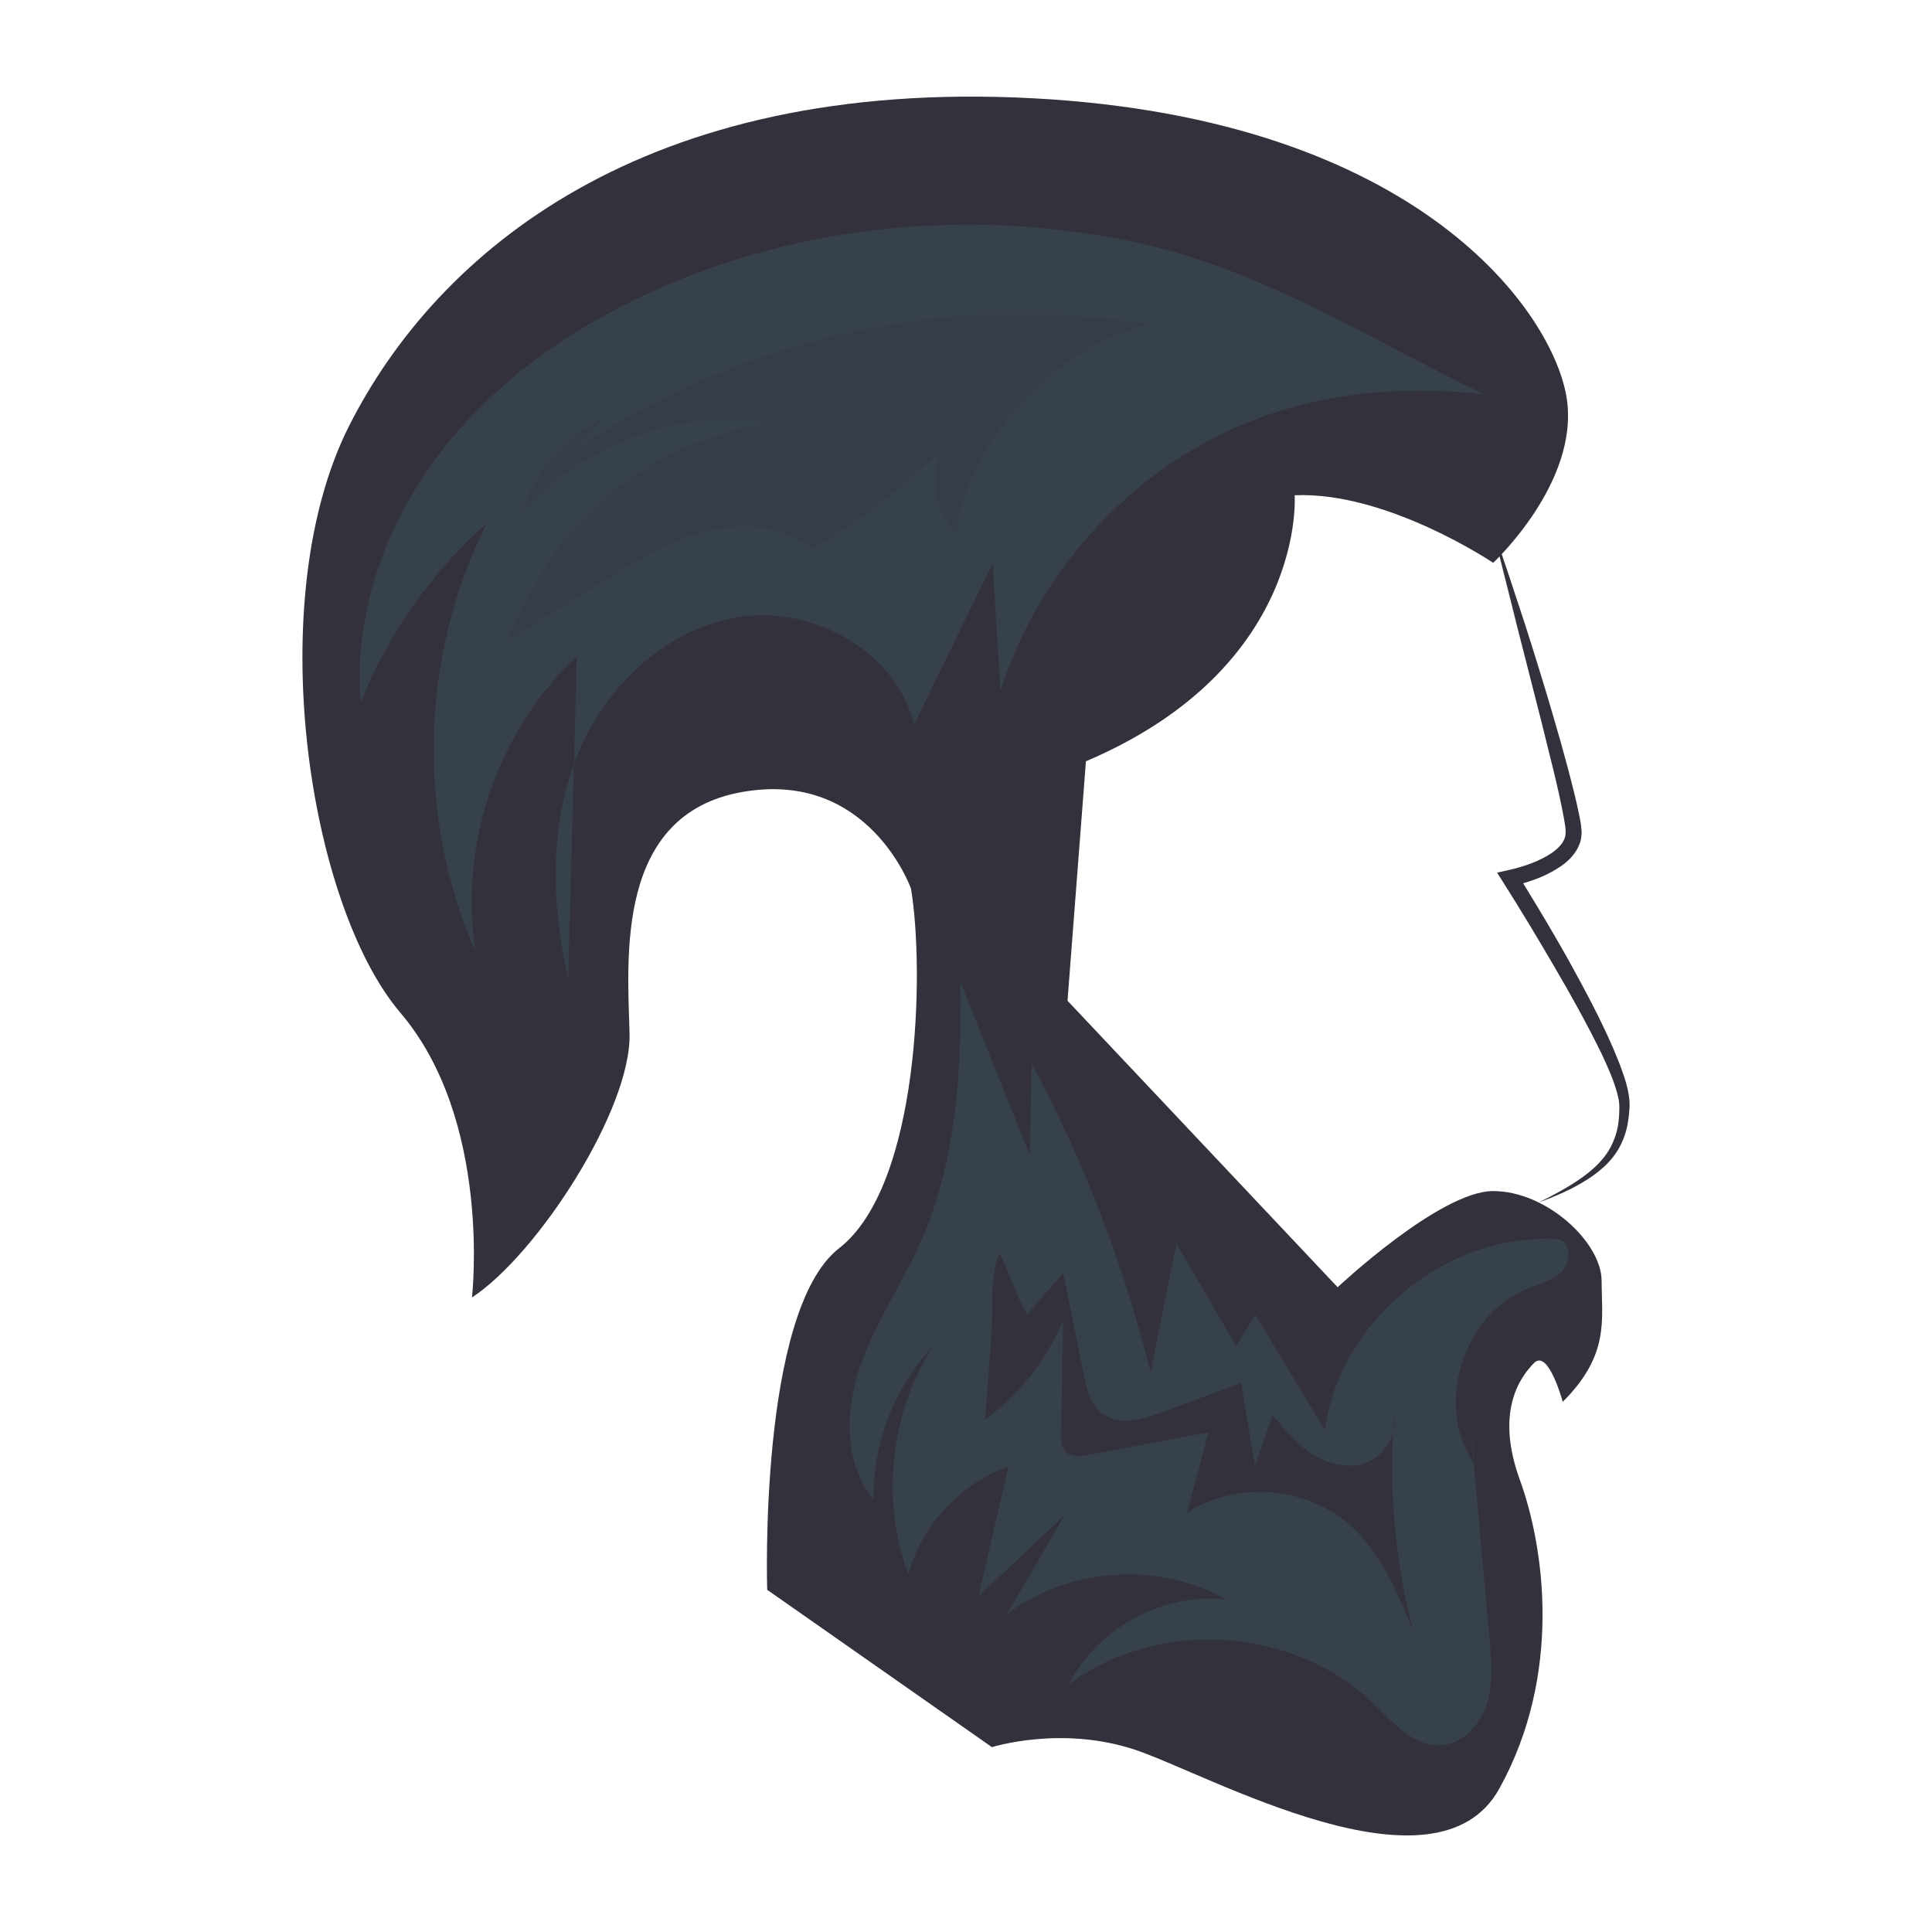 <svg enable-background="new 0 0 100 100" height="512" viewBox="0 0 100 100" width="512" xmlns="http://www.w3.org/2000/svg"><path d="m51.341 90.431-11.631-8.142s-.465-14.423 3.722-17.68c4.187-3.257 4.42-14.423 3.722-18.61 0 0-2.175-6.17-8.743-5.005-6.567 1.165-5.932 8.58-5.826 12.499s-4.767 11.44-8.156 13.664c0 0 1.059-9.141-3.707-14.739s-7.203-21.381-2.648-30.384 15.253-18.007 35.379-16.948 27.011 11.228 27.646 15.571c.636 4.343-3.813 8.474-3.813 8.474s-5.508-3.707-10.275-3.496c0 0 .636 8.898-10.804 13.77l-.953 12.393 13.982 14.829s5.296-4.978 8.05-4.978c2.754 0 5.614 2.648 5.614 4.661 0 2.013.424 3.813-2.013 6.25 0 0-.741-2.754-1.483-2.013-.741.741-2.013 2.542-.741 6.038 1.271 3.496 2.224 10.063-1.059 15.995-3.284 5.932-15.041-.741-18.855-2.013-3.813-1.271-7.408-.135-7.408-.135z" fill="#33313b"/><path d="m84.312 56.721c-.07-.459-.2-.879-.35-1.287-.137-.417-.317-.807-.478-1.209-.687-1.582-1.504-3.088-2.329-4.587-.743-1.325-1.521-2.625-2.317-3.919.681-.197 1.333-.461 1.955-.882.385-.273.777-.637.97-1.171.057-.129.078-.268.09-.411.025-.148.008-.267-.005-.388-.019-.254-.064-.469-.109-.683-.175-.866-.396-1.696-.616-2.532-.221-.834-.458-1.663-.7-2.489-.48-1.654-.993-3.298-1.516-4.938-.544-1.634-1.066-3.274-1.65-4.894.398 1.676.84 3.338 1.248 5.01l1.275 4.997c.402 1.665.86 3.336 1.164 4.993.075.424.145.799.041 1.059-.1.282-.357.546-.67.761-.631.428-1.449.708-2.223.882l-.603.136.325.513c.907 1.431 1.786 2.89 2.639 4.356.859 1.464 1.683 2.949 2.426 4.463.352.757.71 1.54.882 2.307.087.356.055.799.021 1.194-.04.405-.149.794-.313 1.16-.321.74-.94 1.335-1.625 1.817-.689.485-1.445.884-2.209 1.263.8-.295 1.593-.624 2.332-1.073.735-.44 1.447-1.015 1.875-1.821.212-.397.354-.835.423-1.275.06-.448.124-.865.047-1.35z" fill="#33313b"/><path d="m34.825 14.626c-4.456 1.863-8.629 4.585-11.671 8.336s-4.878 8.595-4.49 13.41c1.415-3.548 3.672-6.758 6.533-9.29-3.449 6.821-3.667 15.191-.578 22.182-.883-5.539 1.144-11.46 5.237-15.295-.149 5.555-.298 11.111-.447 16.666-.873-3.781-.99-7.848.439-11.455s4.6-6.661 8.437-7.243c3.836-.583 8.106 1.793 9.027 5.563 1.354-2.776 2.709-5.552 4.063-8.328.137 2.192.274 4.384.41 6.577 1.643-5.132 5.202-9.625 9.821-12.4 4.663-2.802 9.878-3.516 15.208-2.944-6.258-3.003-11.784-6.683-18.797-8.025-7.731-1.48-15.909-.797-23.19 2.247z" fill="#467082" opacity=".25"/><path d="m29.343 23.613c8.599-6.058 19.623-8.564 29.997-6.821-4.923 1.386-8.902 5.689-9.898 10.705-1.088-1.089-1.376-2.895-.679-4.267-2.006 1.996-4.265 3.737-6.707 5.168-1.504-1.204-3.634-1.372-5.502-.903s-3.541 1.494-5.181 2.506c-.326.201-.653.403-.979.604-.232.143-.464.286-.696.429-1.159.715-2.319 1.43-3.478 2.145.692-1.45 1.388-2.906 2.287-4.238 2.622-3.886 6.999-6.537 11.657-7.061-4.776-.794-9.904 1.014-13.127 4.627.628-2.088 2.171-3.883 4.14-4.818" fill="#33313b" opacity=".25"/><path d="m76.056 73.23c.348 3.878.697 7.756 1.045 11.634.101 1.12.198 2.276-.144 3.347-.342 1.071-1.24 2.048-2.362 2.122-1.425.094-2.503-1.181-3.528-2.174-4.115-3.986-11.185-4.418-15.755-.964 1.485-2.918 4.859-4.754 8.116-4.418-3.481-1.963-8.115-1.65-11.3.764.986-1.698 1.973-3.396 2.959-5.094-1.481 1.391-2.962 2.782-4.443 4.173.518-2.238 1.036-4.476 1.554-6.714-2.488.885-4.487 3.039-5.185 5.586-1.415-3.823-.946-8.294 1.231-11.741-1.973 2.105-3.082 4.996-3.022 7.88-1.549-1.856-1.493-4.612-.706-6.897s2.19-4.306 3.165-6.518c1.838-4.17 2.091-8.853 2.026-13.409 1.196 2.988 2.393 5.976 3.589 8.963.035-1.576.07-3.152.105-4.728 2.695 5.049 4.767 10.43 6.154 15.983.446-2.222.891-4.444 1.337-6.665 1.03 1.769 2.059 3.538 3.089 5.307.33-.537.659-1.074.989-1.611 1.204 1.992 2.408 3.983 3.612 5.975.73-5.72 6.422-10.338 12.169-9.875.592.282.531 1.213.07 1.68-.46.467-1.137.625-1.748.865-3.384 1.332-4.831 6.095-2.759 9.084" fill="#467082" opacity=".25"/><path d="m50.99 73.468c1.766-1.296 3.175-3.074 4.033-5.09-.034 1.942-.067 3.885-.101 5.827-.006.324.002.682.222.919.29.312.789.258 1.207.179 2.065-.388 4.131-.776 6.196-1.164-.368 1.386-.735 2.773-1.103 4.159 2.517-1.633 6.104-1.381 8.367.589 1.643 1.43 2.517 3.526 3.336 5.544-.95-3.629-1.284-7.418-.985-11.157.127.964-.438 1.979-1.324 2.379-.904.409-1.993.181-2.837-.339-.844-.52-1.494-1.297-2.128-2.06-.305.865-.609 1.729-.914 2.594-.241-1.421-.482-2.843-.723-4.264-1.362.504-2.723 1.009-4.085 1.513-1.025.38-2.271.73-3.129.052-.588-.465-.775-1.262-.924-1.996-.356-1.752-.713-3.505-1.069-5.257-.612.702-1.225 1.404-1.837 2.107-.235 0-1.217-2.794-1.447-3.097-.54 1.047-.334 2.96-.424 4.156-.11 1.468-.221 2.937-.331 4.405z" fill="#33313b"/></svg>